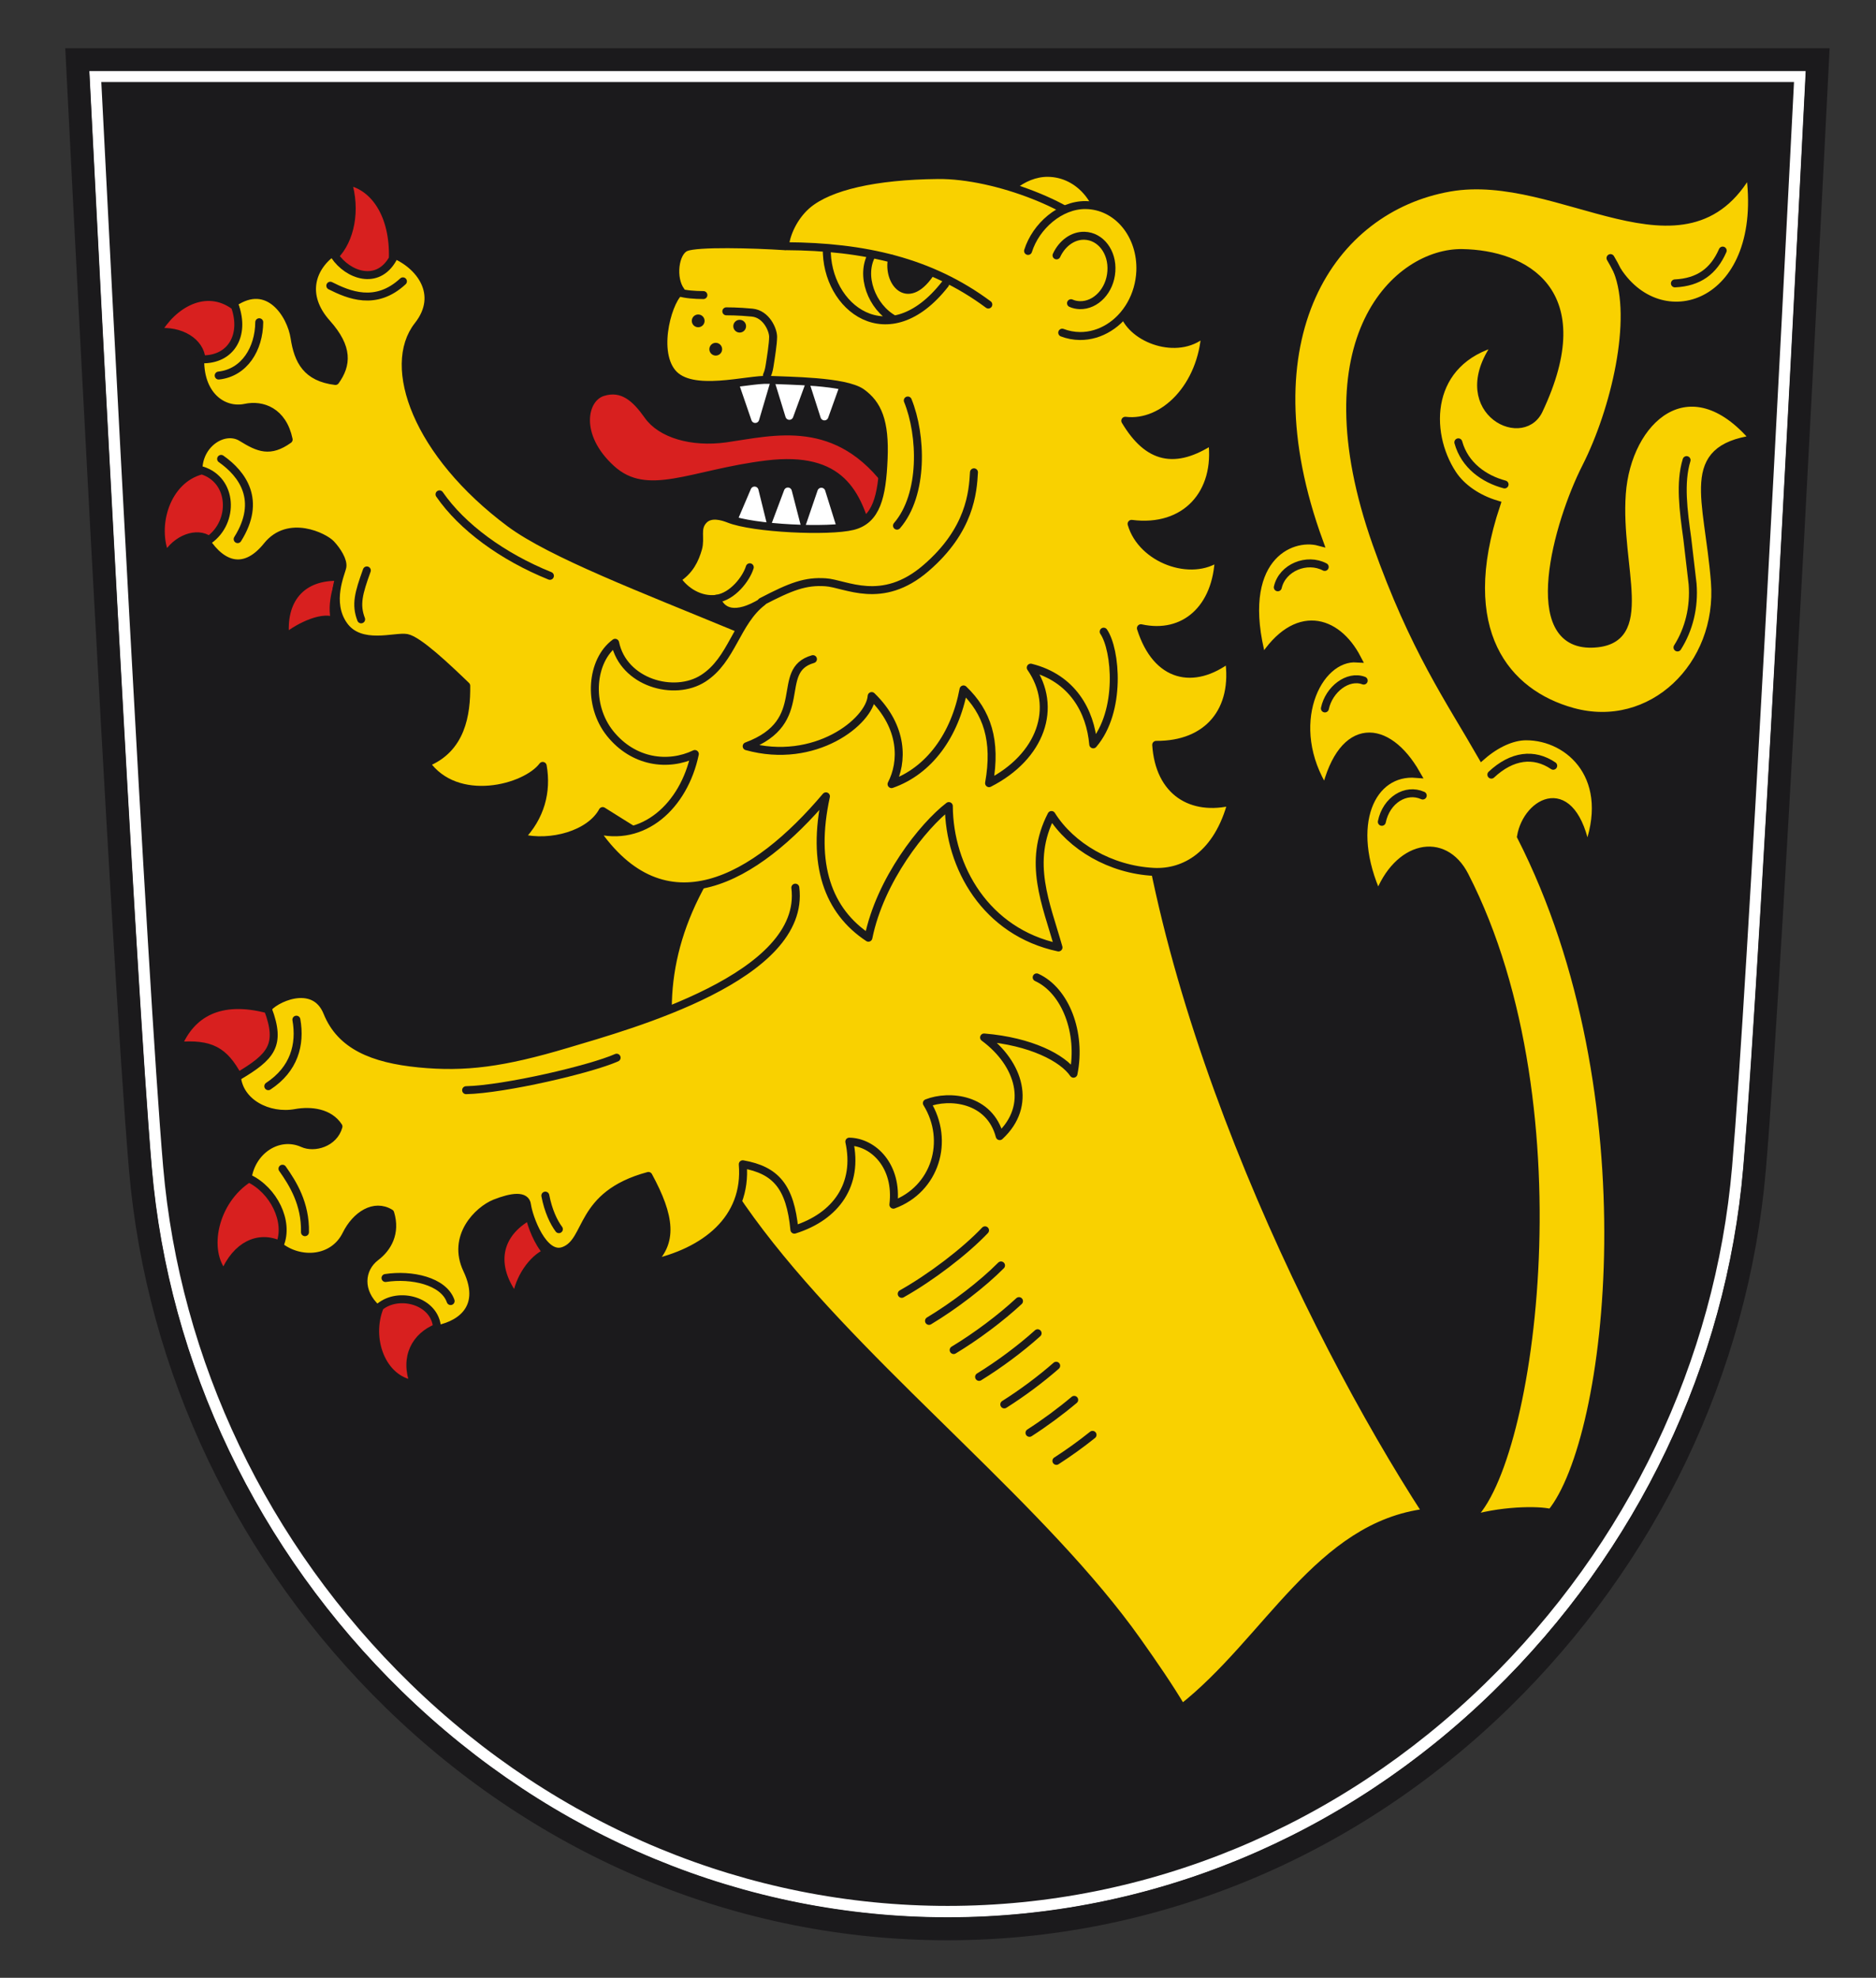 <?xml version="1.0" encoding="UTF-8" standalone="no"?>
<!-- Created with Inkscape (http://www.inkscape.org/) -->
<svg xmlns:svg="http://www.w3.org/2000/svg" xmlns="http://www.w3.org/2000/svg" version="1.0" width="526.35" height="554.922" id="svg3138">
  <rect width="100%" height="100%" fill="#333333" stroke="none"/>
  <defs id="defs3140">
    <clipPath id="clipPath371">
      <path d="M 404.161,757.406 L 404.161,590.996 L 559.342,590.996 L 559.342,757.406" id="path373"/>
    </clipPath>
  </defs>
  <g transform="translate(60.318, -92.044)" id="layer1">
    <path d="M -38.605,108.689 C -38.605,108.689 -25.969,360.961 -20.9,419.937 C -16.086,475.966 9.189,528.877 50.269,568.923 C 92.774,610.363 147.922,633.178 205.561,633.178 C 263.197,633.178 318.354,610.363 360.853,568.923 C 401.933,528.877 427.205,475.966 432.016,419.937 C 437.088,360.961 449.734,108.689 449.734,108.689 L -38.605,108.689" id="path251" style="fill: rgb(27, 26, 28); fill-opacity: 1; fill-rule: nonzero; stroke: none;"/>
    <path d="M 439.669,113.474 L -33.574,113.474 L -33.316,118.502 C -31.233,159.635 -20.61,367.46 -16.134,419.529 C -11.416,474.415 13.352,526.255 53.609,565.493 C 95.211,606.056 149.175,628.393 205.561,628.393 C 261.953,628.393 315.917,606.056 357.513,565.493 C 397.77,526.255 422.535,474.418 427.246,419.526 C 431.585,369.087 441.509,176.368 444.448,118.502 L 444.703,113.474 L 439.669,113.474 z" id="path253" style="fill: none; stroke: rgb(255, 255, 255); stroke-width: 3.19; stroke-linecap: butt; stroke-linejoin: miter; stroke-miterlimit: 4; stroke-dasharray: none; stroke-opacity: 1;"/>
    <path d="M 33.763,266.575 C 30.911,264.46 23.784,267.624 19.736,271.003 C 18.597,260.504 24.106,253.422 35.125,253.913 C 34.895,255.298 32.241,260.999 33.763,266.575" id="path255" style="fill: rgb(216, 32, 31); fill-opacity: 1; fill-rule: nonzero; stroke: none;"/>
    <path d="M 33.763,266.575 C 30.911,264.46 23.784,267.624 19.736,271.003 C 18.597,260.504 24.106,253.422 35.125,253.913 C 34.895,255.298 32.241,260.999 33.763,266.575 z" id="path257" style="fill: none; stroke: rgb(27, 26, 28); stroke-width: 2.233; stroke-linecap: round; stroke-linejoin: round; stroke-miterlimit: 4; stroke-dasharray: none; stroke-opacity: 1;"/>
    <path d="M 129.027,332.19 C 129.027,332.19 115.299,323.739 108.776,319.614 C 105.251,326.151 94.254,329.28 85.666,327.14 C 91.409,321.26 93.208,314.073 91.951,306.943 C 87.21,313.298 67.795,318.517 59.131,306.148 C 69.17,302.241 70.587,292.44 70.497,284.462 C 64.962,279.128 57.07,271.67 53.803,271.047 C 50.533,270.448 40.807,274.014 36.143,267.519 C 31.511,260.999 35.447,252.784 35.738,251.093 C 36.041,249.377 34.312,246.563 32.547,244.691 C 30.771,242.777 20.703,237.624 14.622,245.201 C 8.551,252.771 2.174,251.1 -2.636,243.695 C 4.525,238.645 4.174,226.861 -4.637,224.153 C -4.822,216.528 2.646,211.778 7.495,214.812 C 12.297,217.785 15.455,219.09 20.671,215.37 C 18.996,207.392 13.203,205.449 8.523,206.454 C 2.311,207.771 -4.688,202.97 -4.117,191.923 C 4.213,192.156 8.172,185.124 5.262,177.002 C 14.973,170.341 21.318,180.272 22.32,186.774 C 23.318,193.301 25.714,197.946 33.788,198.941 C 37.007,194.414 37.534,189.639 31.409,182.77 C 24.323,174.862 27.038,166.864 33.517,162.455 C 37.125,167.831 45.49,170.957 49.825,163.256 C 57.446,166.239 63.862,174.613 56.971,183.37 C 47.969,194.768 56.518,219.265 82.798,238.853 C 105.92,256.003 186.344,278.308 208.892,302.075 C 214.394,307.922 211.243,333.351 207.689,342.608 C 204.161,351.889 193.971,352.265 170.926,351.455 C 162.348,351.142 129.027,332.19 129.027,332.19" id="path259" style="fill: rgb(249, 209, 0); fill-opacity: 1; fill-rule: nonzero; stroke: none;"/>
    <path d="M 129.027,332.19 C 129.027,332.19 115.299,323.739 108.776,319.614 C 105.251,326.151 94.254,329.28 85.666,327.14 C 91.409,321.26 93.208,314.073 91.951,306.943 C 87.21,313.298 67.795,318.517 59.131,306.148 C 69.17,302.241 70.587,292.44 70.497,284.462 C 64.962,279.128 57.07,271.67 53.803,271.047 C 50.533,270.448 40.807,274.014 36.143,267.519 C 31.511,260.999 35.447,252.784 35.738,251.093 C 36.041,249.377 34.312,246.563 32.547,244.691 C 30.771,242.777 20.703,237.624 14.622,245.201 C 8.551,252.771 2.174,251.1 -2.636,243.695 C 4.525,238.645 4.174,226.861 -4.637,224.153 C -4.822,216.528 2.646,211.778 7.495,214.812 C 12.297,217.785 15.455,219.09 20.671,215.37 C 18.996,207.392 13.203,205.449 8.523,206.454 C 2.311,207.771 -4.688,202.97 -4.117,191.923 C 4.213,192.156 8.172,185.124 5.262,177.002 C 14.973,170.341 21.318,180.272 22.32,186.774 C 23.318,193.301 25.714,197.946 33.788,198.941 C 37.007,194.414 37.534,189.639 31.409,182.77 C 24.323,174.862 27.038,166.864 33.517,162.455 C 37.125,167.831 45.49,170.957 49.825,163.256 C 57.446,166.239 63.862,174.613 56.971,183.37 C 47.969,194.768 56.518,219.265 82.798,238.853 C 105.92,256.003 186.344,278.308 208.892,302.075 C 214.394,307.922 211.243,333.351 207.689,342.608 C 204.161,351.889 193.971,352.265 170.926,351.455 C 162.348,351.142 129.027,332.19 129.027,332.19 z" id="path261" style="fill: none; stroke: rgb(27, 26, 28); stroke-width: 2.233; stroke-linecap: round; stroke-linejoin: round; stroke-miterlimit: 4; stroke-dasharray: none; stroke-opacity: 1;"/>
    <path d="M 49.905,164.625 C 50.291,152.419 44.737,144.246 37.192,142.887 C 39.738,151.102 37.955,159.396 33.6,163.824 C 37.208,169.199 45.57,172.326 49.905,164.625" id="path263" style="fill: rgb(216, 32, 31); fill-opacity: 1; fill-rule: nonzero; stroke: none;"/>
    <path d="M 49.905,164.625 C 50.291,152.419 44.737,144.246 37.192,142.887 C 39.738,151.102 37.955,159.396 33.6,163.824 C 37.208,169.199 45.57,172.326 49.905,164.625 z" id="path265" style="fill: none; stroke: rgb(27, 26, 28); stroke-width: 2.233; stroke-linecap: round; stroke-linejoin: round; stroke-miterlimit: 4; stroke-dasharray: none; stroke-opacity: 1;"/>
    <path d="M -3.785,192.861 C 4.548,193.097 8.503,186.062 5.594,177.944 C -2.621,171.828 -11.977,177.526 -16.284,185.278 C -9.559,184.522 -4.098,188.043 -3.785,192.861" id="path267" style="fill: rgb(216, 32, 31); fill-opacity: 1; fill-rule: nonzero; stroke: none;"/>
    <path d="M -3.785,192.861 C 4.548,193.097 8.503,186.062 5.594,177.944 C -2.621,171.828 -11.977,177.526 -16.284,185.278 C -9.559,184.522 -4.098,188.043 -3.785,192.861 z" id="path269" style="fill: none; stroke: rgb(27, 26, 28); stroke-width: 2.233; stroke-linecap: round; stroke-linejoin: round; stroke-miterlimit: 4; stroke-dasharray: none; stroke-opacity: 1;"/>
    <path d="M -1.676,243.558 C 5.473,238.511 5.125,226.727 -3.68,224.015 C -13.722,226.564 -17.569,239.618 -13.764,248.232 C -10.838,243.076 -4.94,241.121 -1.676,243.558" id="path271" style="fill: rgb(216, 32, 31); fill-opacity: 1; fill-rule: nonzero; stroke: none;"/>
    <path d="M -1.676,243.558 C 5.473,238.511 5.125,226.727 -3.68,224.015 C -13.722,226.564 -17.569,239.618 -13.764,248.232 C -10.838,243.076 -4.94,241.121 -1.676,243.558 z" id="path273" style="fill: none; stroke: rgb(27, 26, 28); stroke-width: 2.233; stroke-linecap: round; stroke-linejoin: round; stroke-miterlimit: 4; stroke-dasharray: none; stroke-opacity: 1;"/>
    <path d="M 366.427,326.741 C 368.13,316.797 380.983,309.6 384.856,331.054 C 393.029,310.449 380.15,298.617 367.868,298.636 C 363.938,298.636 359.421,300.722 355.459,304.18 C 346.469,288.466 336.385,274.254 325.906,244.64 C 305.438,186.751 332.018,162.739 349.969,163.049 C 367.215,163.342 387.344,173.554 371.371,207.254 C 366.395,217.262 346.102,206.508 360.056,188.005 C 339.942,193.304 339.473,213.249 347.219,225.046 C 349.771,228.947 354.323,232.023 359.526,233.576 C 347.589,269.194 362.283,286.625 380.875,291.761 C 402.969,297.864 422.713,278.866 420.828,255.215 C 418.933,231.576 411.797,218.13 431.866,215.258 C 413.682,193.725 396.216,209.759 394.717,230.584 C 393.227,251.415 403.435,272.11 386.419,272.649 C 367.154,273.261 376.568,239.054 384.668,223.106 C 392.767,207.152 398.864,181.449 393.46,168.003 C 406.22,187.693 436.077,177.417 430.583,139.837 C 412.604,172.157 377.509,139.209 346.408,144.68 C 313.056,150.55 288.91,186.831 309.786,244.065 C 301.584,241.88 286.29,248.806 293.889,277.141 C 303.192,262.466 314.657,265.678 320.444,276.783 C 309.125,276.037 299.925,295.733 311.582,313.907 C 316.313,294.071 328.895,294.878 337.052,309.17 C 324.476,308.139 317.101,323.321 326.384,343.629 C 331.676,329.204 344.75,326.275 350.632,337.734 C 384.435,403.613 368.634,506.693 351.353,518.675 C 360.247,515.75 371.346,515.603 374.858,516.56 C 391.986,495.802 403.308,399.16 366.427,326.741" id="path275" style="fill: rgb(249, 209, 0); fill-opacity: 1; fill-rule: nonzero; stroke: none;"/>
    <path d="M 366.427,326.741 C 368.13,316.797 380.983,309.6 384.856,331.054 C 393.029,310.449 380.15,298.617 367.868,298.636 C 363.938,298.636 359.421,300.722 355.459,304.18 C 346.469,288.466 336.385,274.254 325.906,244.64 C 305.438,186.751 332.018,162.739 349.969,163.049 C 367.215,163.342 387.344,173.554 371.371,207.254 C 366.395,217.262 346.102,206.508 360.056,188.005 C 339.942,193.304 339.473,213.249 347.219,225.046 C 349.771,228.947 354.323,232.023 359.526,233.576 C 347.589,269.194 362.283,286.625 380.875,291.761 C 402.969,297.864 422.713,278.866 420.828,255.215 C 418.933,231.576 411.797,218.13 431.866,215.258 C 413.682,193.725 396.216,209.759 394.717,230.584 C 393.227,251.415 403.435,272.11 386.419,272.649 C 367.154,273.261 376.568,239.054 384.668,223.106 C 392.767,207.152 398.864,181.449 393.46,168.003 C 406.22,187.693 436.077,177.417 430.583,139.837 C 412.604,172.157 377.509,139.209 346.408,144.68 C 313.056,150.55 288.91,186.831 309.786,244.065 C 301.584,241.88 286.29,248.806 293.889,277.141 C 303.192,262.466 314.657,265.678 320.444,276.783 C 309.125,276.037 299.925,295.733 311.582,313.907 C 316.313,294.071 328.895,294.878 337.052,309.17 C 324.476,308.139 317.101,323.321 326.384,343.629 C 331.676,329.204 344.75,326.275 350.632,337.734 C 384.435,403.613 368.634,506.693 351.353,518.675 C 360.247,515.75 371.346,515.603 374.858,516.56 C 391.986,495.802 403.308,399.16 366.427,326.741 z" id="path277" style="fill: none; stroke: rgb(27, 26, 28); stroke-width: 2.233; stroke-linecap: round; stroke-linejoin: miter; stroke-miterlimit: 4; stroke-dasharray: none; stroke-opacity: 1;"/>
    <path d="M 393.46,168.003 C 392.838,166.749 392.203,165.572 391.542,164.465" id="path279" style="fill: none; stroke: rgb(27, 26, 28); stroke-width: 2.233; stroke-linecap: round; stroke-linejoin: round; stroke-miterlimit: 4; stroke-dasharray: none; stroke-opacity: 1;"/>
    <path d="M 358.113,309.39 C 363.89,303.982 370.063,303.239 375.467,306.898 M 361.82,227.968 C 356.081,226.44 350.623,222.593 348.849,216.152 M 322.297,283.004 C 317.857,281.332 312.536,285.467 311.413,290.817 M 338.861,315.25 C 334.12,313.122 328.627,316.539 327.383,322.629 M 311.359,251.116 C 306.411,248.496 299.482,251.218 298.193,256.829 M 412.888,221.141 C 410.932,227.537 412.014,235.391 413.079,243.096 L 414.578,255.913 C 415.089,262.412 413.561,268.61 410.336,273.708 M 409.615,171.557 C 416.288,171.235 420.474,168.185 423.019,162.353" id="path281" style="fill: none; stroke: rgb(27, 26, 28); stroke-width: 2.233; stroke-linecap: round; stroke-linejoin: miter; stroke-miterlimit: 4; stroke-dasharray: none; stroke-opacity: 1;"/>
    <path d="M 339.948,516.445 C 306.605,465.052 260.182,368.193 257.716,288.233 L 151.897,318.906 C 71.662,407.738 206.926,479.216 258.862,552.628 C 263.347,558.973 267.673,565.229 271.284,571.325 C 272.806,570.668 269.772,571.854 271.284,571.325 C 295.267,552.494 309.719,520.066 339.948,516.445" id="path283" style="fill: rgb(249, 209, 0); fill-opacity: 1; fill-rule: nonzero; stroke: none;"/>
    <path d="M 339.948,516.445 C 306.605,465.052 260.182,368.193 257.716,288.233 L 151.897,318.906 C 71.662,407.738 206.926,479.216 258.862,552.628 C 263.347,558.973 267.673,565.229 271.284,571.325 C 272.806,570.668 269.772,571.854 271.284,571.325 C 295.267,552.494 309.719,520.066 339.948,516.445 z" id="path285" style="fill: none; stroke: rgb(27, 26, 28); stroke-width: 2.233; stroke-linecap: butt; stroke-linejoin: miter; stroke-miterlimit: 4; stroke-dasharray: none; stroke-opacity: 1;"/>
    <path d="M 192.676,455.07 C 200.849,450.476 210.369,443.232 216.053,437.244 M 200.332,462.659 C 207.497,458.35 215.32,452.352 220.539,447.101 M 207.249,470.839 C 213.597,467.014 220.465,461.868 225.582,457.109 M 214.385,478.368 C 220.054,474.887 226.058,470.405 230.808,466.127 M 221.454,486.091 C 226.491,482.91 231.691,479.038 236.017,475.241 M 228.527,494.07 C 232.821,491.307 237.226,488.056 241.07,484.818 M 236.078,501.933 C 239.514,499.719 243.007,497.209 246.216,494.637 M 32.356,172.208 C 37.457,174.763 45.088,178.074 52.731,170.983 M 12.418,182.458 C 12.354,189.871 8.299,196.622 1.039,197.416 M 1.721,220.803 C 7.668,224.992 13.225,232.377 6.36,243.312 M 42.606,252.092 C 40.287,258.507 39.425,261.678 41.005,265.816" id="path287" style="fill: none; stroke: rgb(27, 26, 28); stroke-width: 2.233; stroke-linecap: round; stroke-linejoin: miter; stroke-miterlimit: 4; stroke-dasharray: none; stroke-opacity: 1;"/>
    <path d="M 93.154,443.468 C 89.201,445.06 85.127,450.767 84.527,456.503 C 77.289,447.175 79.21,438.233 88.241,433.234 C 88.802,435.92 90.57,440.673 93.154,443.468" id="path289" style="fill: rgb(216, 32, 31); fill-opacity: 1; fill-rule: nonzero; stroke: none;"/>
    <path d="M 93.154,443.468 C 89.201,445.06 85.127,450.767 84.527,456.503 C 77.289,447.175 79.21,438.233 88.241,433.234 C 88.802,435.92 90.57,440.673 93.154,443.468 z" id="path291" style="fill: none; stroke: rgb(27, 26, 28); stroke-width: 2.233; stroke-linecap: butt; stroke-linejoin: miter; stroke-miterlimit: 4; stroke-dasharray: none; stroke-opacity: 1;"/>
    <path d="M 162.829,341.1 C 165.956,366.091 116.751,379.592 98.781,384.957 C 80.805,390.326 70.162,391.695 57.159,390.422 C 44.175,389.137 35.237,385.353 31.511,376.092 C 27.772,366.799 16.278,372.379 14.552,375.279 C 18.329,385.385 15.42,388.575 6.14,394.084 C 6.771,401.431 14.97,405.706 22.61,404.331 C 26.99,403.543 32.104,404.21 34.647,408.121 C 33.371,412.753 27.852,414.297 24.642,412.836 C 17.793,409.764 10.127,414.855 9.122,422.856 C 16.042,426.123 20.505,434.969 17.819,441.512 C 23.861,446.463 33.224,445.717 36.819,438.453 C 39.524,432.953 44.705,429.677 49.171,432.43 C 50.872,437.981 48.422,442.22 45.12,444.709 C 40.743,448.039 40.127,454.486 45.503,459.272 C 50.792,454.901 61.013,457.52 61.571,465.122 C 67.562,464.28 76.23,459.868 70.721,448.259 C 66.321,438.986 73.812,431.581 78.556,429.667 C 83.312,427.795 87.198,427.306 87.542,430.088 C 87.986,433.508 92.091,445.111 97.837,442.992 C 105.158,440.284 101.77,427.342 121.61,421.989 C 127.773,433.361 128.81,440.839 121.976,446.702 C 137.544,443.366 149.354,434.073 148.081,418.712 C 157.333,420.352 161.394,424.971 162.564,437.065 C 174.387,433.345 180.592,424.298 177.973,412.361 C 184.704,412.488 191.646,419.168 190.341,430.053 C 202.087,425.753 206.279,412.153 199.733,401.559 C 205.992,399.096 217.361,400.178 220.172,410.817 C 229.404,402.293 225.739,390.492 215.789,383.136 C 228.916,384.23 237.864,388.897 240.873,393.303 C 243.195,381.799 238.592,369.945 230.54,366.276" id="path293" style="fill: rgb(249, 209, 0); fill-opacity: 1; fill-rule: nonzero; stroke: none;"/>
    <path d="M 162.829,341.1 C 165.956,366.091 116.751,379.592 98.781,384.957 C 80.805,390.326 70.162,391.695 57.159,390.422 C 44.175,389.137 35.237,385.353 31.511,376.092 C 27.772,366.799 16.278,372.379 14.552,375.279 C 18.329,385.385 15.42,388.575 6.14,394.084 C 6.771,401.431 14.97,405.706 22.61,404.331 C 26.99,403.543 32.104,404.21 34.647,408.121 C 33.371,412.753 27.852,414.297 24.642,412.836 C 17.793,409.764 10.127,414.855 9.122,422.856 C 16.042,426.123 20.505,434.969 17.819,441.512 C 23.861,446.463 33.224,445.717 36.819,438.453 C 39.524,432.953 44.705,429.677 49.171,432.43 C 50.872,437.981 48.422,442.22 45.12,444.709 C 40.743,448.039 40.127,454.486 45.503,459.272 C 50.792,454.901 61.013,457.52 61.571,465.122 C 67.562,464.28 76.23,459.868 70.721,448.259 C 66.321,438.986 73.812,431.581 78.556,429.667 C 83.312,427.795 87.198,427.306 87.542,430.088 C 87.986,433.508 92.091,445.111 97.837,442.992 C 105.158,440.284 101.77,427.342 121.61,421.989 C 127.773,433.361 128.81,440.839 121.976,446.702 C 137.544,443.366 149.354,434.073 148.081,418.712 C 157.333,420.352 161.394,424.971 162.564,437.065 C 174.387,433.345 180.592,424.298 177.973,412.361 C 184.704,412.488 191.646,419.168 190.341,430.053 C 202.087,425.753 206.279,412.153 199.733,401.559 C 205.992,399.096 217.361,400.178 220.172,410.817 C 229.404,402.293 225.739,390.492 215.789,383.136 C 228.916,384.23 237.864,388.897 240.873,393.303 C 243.195,381.799 238.592,369.945 230.54,366.276" id="path295" style="fill: none; stroke: rgb(27, 26, 28); stroke-width: 2.233; stroke-linecap: round; stroke-linejoin: round; stroke-miterlimit: 4; stroke-dasharray: none; stroke-opacity: 1;"/>
    <path d="M 62.305,464.554 C 56.371,466.937 52.961,472.721 55.874,480.432 C 46.82,479.235 42.58,467.614 46.259,458.691 C 51.51,454.34 61.75,456.949 62.305,464.554" id="path297" style="fill: rgb(216, 32, 31); fill-opacity: 1; fill-rule: nonzero; stroke: none;"/>
    <path d="M 62.305,464.554 C 56.371,466.937 52.961,472.721 55.874,480.432 C 46.82,479.235 42.58,467.614 46.259,458.691 C 51.51,454.34 61.75,456.949 62.305,464.554 z" id="path299" style="fill: none; stroke: rgb(27, 26, 28); stroke-width: 2.233; stroke-linecap: butt; stroke-linejoin: miter; stroke-miterlimit: 4; stroke-dasharray: none; stroke-opacity: 1;"/>
    <path d="M 18.195,441.298 C 12.284,438.517 5.942,441.359 2.56,449.558 C -3.195,442.992 -0.349,428.949 9.502,422.658 C 16.415,425.919 20.881,434.765 18.195,441.298" id="path301" style="fill: rgb(216, 32, 31); fill-opacity: 1; fill-rule: nonzero; stroke: none;"/>
    <path d="M 18.195,441.298 C 12.284,438.517 5.942,441.359 2.56,449.558 C -3.195,442.992 -0.349,428.949 9.502,422.658 C 16.415,425.919 20.881,434.765 18.195,441.298 z" id="path303" style="fill: none; stroke: rgb(27, 26, 28); stroke-width: 2.233; stroke-linecap: butt; stroke-linejoin: miter; stroke-miterlimit: 4; stroke-dasharray: none; stroke-opacity: 1;"/>
    <path d="M 6.462,394.053 C 15.745,388.54 18.645,385.347 14.868,375.237 C 1.31,371.639 -6.739,376.478 -10.452,385.509 C -1.118,384.728 2.56,386.894 6.462,394.053" id="path305" style="fill: rgb(216, 32, 31); fill-opacity: 1; fill-rule: nonzero; stroke: none;"/>
    <path d="M 6.462,394.053 C 15.745,388.54 18.645,385.347 14.868,375.237 C 1.31,371.639 -6.739,376.478 -10.452,385.509 C -1.118,384.728 2.56,386.894 6.462,394.053 z" id="path307" style="fill: none; stroke: rgb(27, 26, 28); stroke-width: 2.233; stroke-linecap: butt; stroke-linejoin: miter; stroke-miterlimit: 4; stroke-dasharray: none; stroke-opacity: 1;"/>
    <path d="M 18.938,419.963 C 21.822,424.053 25.424,429.763 25.248,437.773 M 22.837,378.14 C 24.084,385.165 22.186,392.052 14.957,396.809 M 47.841,450.623 C 55.13,449.503 64.152,451.449 66.117,457.096 M 92.688,427.511 C 93.498,431.753 95.017,434.953 96.487,436.922" id="path309" style="fill: none; stroke: rgb(27, 26, 28); stroke-width: 2.233; stroke-linecap: round; stroke-linejoin: miter; stroke-miterlimit: 4; stroke-dasharray: none; stroke-opacity: 1;"/>
    <path d="M 189.668,228.973 C 174.802,208.014 156.672,213.159 143.309,215.057 C 133.71,216.381 125.09,213.785 121.469,208.604 C 118.027,203.729 114.314,200.338 108.776,202.077 C 103.183,203.854 101.068,214.375 111.184,223.597 C 121.294,232.814 133.738,224.905 154.812,222.347 C 175.867,219.804 180.168,230.657 183.504,242.681 C 186.65,240.055 188.357,235.372 189.668,228.973" id="path311" style="fill: rgb(216, 32, 31); fill-opacity: 1; fill-rule: nonzero; stroke: none;"/>
    <path d="M 189.668,228.973 C 174.802,208.014 156.672,213.159 143.309,215.057 C 133.71,216.381 125.09,213.785 121.469,208.604 C 118.027,203.729 114.314,200.338 108.776,202.077 C 103.183,203.854 101.068,214.375 111.184,223.597 C 121.294,232.814 133.738,224.905 154.812,222.347 C 175.867,219.804 180.168,230.657 183.504,242.681 C 186.65,240.055 188.357,235.372 189.668,228.973 z" id="path313" style="fill: none; stroke: rgb(27, 26, 28); stroke-width: 2.233; stroke-linecap: butt; stroke-linejoin: miter; stroke-miterlimit: 4; stroke-dasharray: none; stroke-opacity: 1;"/>
    <path d="M 155.211,245.166 L 151.386,229.684 L 144.862,244.965" id="path315" style="fill: rgb(255, 255, 255); fill-opacity: 1; fill-rule: nonzero; stroke: none;"/>
    <path d="M 155.211,245.166 L 151.386,229.684 L 144.862,244.965" id="path317" style="fill: none; stroke: rgb(255, 255, 255); stroke-width: 2.233; stroke-linecap: butt; stroke-linejoin: round; stroke-miterlimit: 4; stroke-dasharray: none; stroke-opacity: 1;"/>
    <path d="M 164.603,244.895 L 160.74,229.949 L 154.905,245.491" id="path319" style="fill: rgb(255, 255, 255); fill-opacity: 1; fill-rule: nonzero; stroke: none;"/>
    <path d="M 164.603,244.895 L 160.74,229.949 L 154.905,245.491" id="path321" style="fill: none; stroke: rgb(255, 255, 255); stroke-width: 2.233; stroke-linecap: butt; stroke-linejoin: round; stroke-miterlimit: 4; stroke-dasharray: none; stroke-opacity: 1;"/>
    <path d="M 174.665,244.534 L 170.131,230.013 L 164.967,245.128" id="path323" style="fill: rgb(255, 255, 255); fill-opacity: 1; fill-rule: nonzero; stroke: none;"/>
    <path d="M 174.665,244.534 L 170.131,230.013 L 164.967,245.128" id="path325" style="fill: none; stroke: rgb(255, 255, 255); stroke-width: 2.233; stroke-linecap: butt; stroke-linejoin: round; stroke-miterlimit: 4; stroke-dasharray: none; stroke-opacity: 1;"/>
    <path d="M 155.505,196.309 L 151.578,209.599 L 146.017,193.397" id="path327" style="fill: rgb(255, 255, 255); fill-opacity: 1; fill-rule: nonzero; stroke: none;"/>
    <path d="M 155.505,196.309 L 151.578,209.599 L 146.017,193.397" id="path329" style="fill: none; stroke: rgb(255, 255, 255); stroke-width: 2.233; stroke-linecap: butt; stroke-linejoin: round; stroke-miterlimit: 4; stroke-dasharray: none; stroke-opacity: 1;"/>
    <path d="M 165.822,195.977 L 161.151,208.719 L 156.34,193.065" id="path331" style="fill: rgb(255, 255, 255); fill-opacity: 1; fill-rule: nonzero; stroke: none;"/>
    <path d="M 165.822,195.977 L 161.151,208.719 L 156.34,193.065" id="path333" style="fill: none; stroke: rgb(255, 255, 255); stroke-width: 2.233; stroke-linecap: butt; stroke-linejoin: round; stroke-miterlimit: 4; stroke-dasharray: none; stroke-opacity: 1;"/>
    <path d="M 175.494,196.3 L 170.99,208.878 L 166.013,193.39" id="path335" style="fill: rgb(255, 255, 255); fill-opacity: 1; fill-rule: nonzero; stroke: none;"/>
    <path d="M 175.494,196.3 L 170.99,208.878 L 166.013,193.39" id="path337" style="fill: none; stroke: rgb(255, 255, 255); stroke-width: 2.233; stroke-linecap: butt; stroke-linejoin: round; stroke-miterlimit: 4; stroke-dasharray: none; stroke-opacity: 1;"/>
    <path d="M 217.575,153.408 C 219.76,146.409 226.625,140.475 233.692,140.542 C 242.63,140.632 249.457,148.926 249.062,159.064 C 248.784,165.904 245.249,171.828 240.225,174.954 C 237.797,176.438 235.025,177.309 232.1,177.277 C 230.364,177.258 228.696,176.932 227.152,176.336" id="path339" style="fill: rgb(249, 209, 0); fill-opacity: 1; fill-rule: nonzero; stroke: none;"/>
    <path d="M 217.575,153.408 C 219.76,146.409 226.625,140.475 233.692,140.542 C 242.63,140.632 249.457,148.926 249.062,159.064 C 248.784,165.904 245.249,171.828 240.225,174.954 C 237.797,176.438 235.025,177.309 232.1,177.277 C 230.364,177.258 228.696,176.932 227.152,176.336" id="path341" style="fill: none; stroke: rgb(27, 26, 28); stroke-width: 2.233; stroke-linecap: round; stroke-linejoin: round; stroke-miterlimit: 4; stroke-dasharray: none; stroke-opacity: 1;"/>
    <path d="M 264.078,301.032 C 278.548,301.146 286.747,291.407 284.482,276.812 C 274.621,284.306 264.212,282.258 259.787,268.31 C 271.906,270.98 281.205,262.814 281.646,248.359 C 274.008,254.019 260.042,248.978 257.171,239.028 C 272.251,240.961 281.76,230.488 279.779,215.632 C 269.373,222.446 261.829,220.86 255.404,210.103 C 266.177,211.395 277.036,200.482 277.872,185.089 C 271.051,191.919 258.31,187.68 255.266,180.665 C 254.612,171.873 251.85,164.14 248.111,158.579 C 242.701,150.55 219.349,140.976 202.773,141.155 C 185.202,141.34 172.454,144.291 166.303,149.414 C 163.107,152.088 160.437,156.582 159.872,161.122 C 151.061,160.541 135.353,160.104 132.131,161.425 C 128.905,162.771 128.076,170.211 130.717,173.694 C 127.546,175.254 122.895,190.028 128.267,196.593 C 133.636,203.155 149.345,198.316 155.39,198.625 C 160.705,198.896 176.783,198.896 181.431,202.195 C 185.923,205.42 188.057,210.266 187.601,220.806 C 187.16,231.365 185.607,237.979 178.933,239.637 C 172.272,241.3 151,240.362 144.141,237.602 C 142.518,236.97 138.967,235.781 136.957,238.106 C 134.932,240.422 136.389,242.997 135.534,245.979 C 134.667,248.978 133.247,252.152 129.578,254.481 C 131.818,257.933 136.176,260.692 140.801,260.054 C 142.036,263.653 145.826,265.704 153.629,260.9 C 146.202,266.581 145.121,277.163 136.983,282.379 C 128.854,287.611 114.601,283.594 112.269,272.4 C 105.557,277.31 104.389,289.821 110.884,297.88 C 117.392,305.944 127.065,307.211 134.632,303.603 C 131.572,318.201 120.164,328.594 106.495,324.776 C 126.098,353.758 151.737,338.799 171.42,315.476 C 167.26,334.563 171.982,347.662 183.332,355.146 C 186.615,338.905 198.674,323.755 205.896,318.214 C 205.985,335.338 216.289,353.541 236.665,357.88 C 233.229,345.63 227.835,334.017 234.696,320.718 C 240.18,329.494 251.231,336.053 263.379,336.672 C 271.98,337.115 281.394,331.976 285.314,316.906 C 274.034,319.71 264.961,314.274 264.078,301.032" id="path343" style="fill: rgb(249, 209, 0); fill-opacity: 1; fill-rule: nonzero; stroke: none;"/>
    <path d="M 264.078,301.032 C 278.548,301.146 286.747,291.407 284.482,276.812 C 274.621,284.306 264.212,282.258 259.787,268.31 C 271.906,270.98 281.205,262.814 281.646,248.359 C 274.008,254.019 260.042,248.978 257.171,239.028 C 272.251,240.961 281.76,230.488 279.779,215.632 C 269.373,222.446 261.829,220.86 255.404,210.103 C 266.177,211.395 277.036,200.482 277.872,185.089 C 271.051,191.919 258.31,187.68 255.266,180.665 C 254.612,171.873 251.85,164.14 248.111,158.579 C 242.701,150.55 219.349,140.976 202.773,141.155 C 185.202,141.34 172.454,144.291 166.303,149.414 C 163.107,152.088 160.437,156.582 159.872,161.122 C 151.061,160.541 135.353,160.104 132.131,161.425 C 128.905,162.771 128.076,170.211 130.717,173.694 C 127.546,175.254 122.895,190.028 128.267,196.593 C 133.636,203.155 149.345,198.316 155.39,198.625 C 160.705,198.896 176.783,198.896 181.431,202.195 C 185.923,205.42 188.057,210.266 187.601,220.806 C 187.16,231.365 185.607,237.979 178.933,239.637 C 172.272,241.3 151,240.362 144.141,237.602 C 142.518,236.97 138.967,235.781 136.957,238.106 C 134.932,240.422 136.389,242.997 135.534,245.979 C 134.667,248.978 133.247,252.152 129.578,254.481 C 131.818,257.933 136.176,260.692 140.801,260.054 C 142.036,263.653 145.826,265.704 153.629,260.9 C 146.202,266.581 145.121,277.163 136.983,282.379 C 128.854,287.611 114.601,283.594 112.269,272.4 C 105.557,277.31 104.389,289.821 110.884,297.88 C 117.392,305.944 127.065,307.211 134.632,303.603 C 131.572,318.201 120.164,328.594 106.495,324.776 C 126.098,353.758 151.737,338.799 171.42,315.476 C 167.26,334.563 171.982,347.662 183.332,355.146 C 186.615,338.905 198.674,323.755 205.896,318.214 C 205.985,335.338 216.289,353.541 236.665,357.88 C 233.229,345.63 227.835,334.017 234.696,320.718 C 240.18,329.494 251.231,336.053 263.379,336.672 C 271.98,337.115 281.394,331.976 285.314,316.906 C 274.034,319.71 264.961,314.274 264.078,301.032 z" id="path345" style="fill: none; stroke: rgb(27, 26, 28); stroke-width: 2.233; stroke-linecap: round; stroke-linejoin: round; stroke-miterlimit: 4; stroke-dasharray: none; stroke-opacity: 1;"/>
    <path d="M 130.335,174.103 C 131.987,174.632 134.558,174.82 137.034,174.836 M 140.683,260.045 C 145.242,259.445 149.08,254.395 150.046,251.208 M 153.348,260.884 C 161.694,256.526 165.684,255.043 171.321,255.419 C 176.933,255.77 187.068,262.137 199.471,251.451 C 211.909,240.748 212.634,230.099 212.949,224.567 M 194.38,204.412 C 198.329,214.123 198.897,230.791 191.352,239.532" id="path347" style="fill: none; stroke: rgb(27, 26, 28); stroke-width: 2.233; stroke-linecap: round; stroke-linejoin: miter; stroke-miterlimit: 4; stroke-dasharray: none; stroke-opacity: 1;"/>
    <path d="M 228.128,162.452 C 230.326,155.466 237.175,149.516 244.26,149.58 C 253.202,149.673 260.01,157.986 259.624,168.112 C 259.324,174.951 255.802,180.875 250.778,183.982 C 248.35,185.488 245.588,186.346 242.669,186.324 C 240.936,186.305 239.262,185.979 237.711,185.383" id="path349" style="fill: rgb(249, 209, 0); fill-opacity: 1; fill-rule: nonzero; stroke: none;"/>
    <path d="M 228.128,162.452 C 230.326,155.466 237.175,149.516 244.26,149.58 C 253.202,149.673 260.01,157.986 259.624,168.112 C 259.324,174.951 255.802,180.875 250.778,183.982 C 248.35,185.488 245.588,186.346 242.669,186.324 C 240.936,186.305 239.262,185.979 237.711,185.383" id="path351" style="fill: none; stroke: rgb(27, 26, 28); stroke-width: 2.233; stroke-linecap: round; stroke-linejoin: round; stroke-miterlimit: 4; stroke-dasharray: none; stroke-opacity: 1;"/>
    <path d="M 236.116,163.7 C 237.651,160.366 240.662,158.098 243.954,158.193 C 248.513,158.331 251.888,162.784 251.499,168.166 C 251.142,173.548 247.17,177.784 242.63,177.666 C 241.772,177.634 240.927,177.465 240.177,177.12" id="path353" style="fill: none; stroke: rgb(27, 26, 28); stroke-width: 2.233; stroke-linecap: round; stroke-linejoin: miter; stroke-miterlimit: 4; stroke-dasharray: none; stroke-opacity: 1;"/>
    <path d="M 133.78,182.075 C 133.78,181.083 134.584,180.282 135.573,180.282 C 136.562,180.282 137.369,181.083 137.369,182.075 C 137.369,183.06 136.562,183.861 135.573,183.861 C 134.584,183.861 133.78,183.06 133.78,182.075" id="path355" style="fill: rgb(27, 26, 28); fill-opacity: 1; fill-rule: nonzero; stroke: none;"/>
    <path d="M 138.705,190.025 C 138.705,189.032 139.513,188.232 140.495,188.232 C 141.487,188.232 142.291,189.036 142.291,190.025 C 142.291,191.01 141.487,191.814 140.495,191.814 C 139.513,191.814 138.705,191.01 138.705,190.025" id="path357" style="fill: rgb(27, 26, 28); fill-opacity: 1; fill-rule: nonzero; stroke: none;"/>
    <path d="M 145.424,183.565 C 145.424,182.576 146.225,181.778 147.21,181.778 C 148.202,181.778 149.006,182.576 149.006,183.565 C 149.006,184.553 148.202,185.357 147.21,185.357 C 146.225,185.357 145.424,184.553 145.424,183.565" id="path359" style="fill: rgb(27, 26, 28); fill-opacity: 1; fill-rule: nonzero; stroke: none;"/>
    <path d="M 143.465,179.395 C 143.465,179.395 146.716,179.369 150.71,179.756 C 154.704,180.145 156.596,184.601 156.596,186.538 C 156.596,188.474 155.958,192.392 155.667,194.274 C 155.527,195.193 155.355,196.312 154.86,197.368 M 160.242,161.122 C 182.101,161.25 200.757,165.429 216.978,177.491 M 171.656,161.6 C 171.273,178.425 189.023,192.057 204.862,171.758 M 184.388,163.345 C 180.898,169.225 184.229,178.259 190.609,181.692" id="path361" style="fill: none; stroke: rgb(27, 26, 28); stroke-width: 2.233; stroke-linecap: round; stroke-linejoin: miter; stroke-miterlimit: 4; stroke-dasharray: none; stroke-opacity: 1;"/>
    <path d="M 189.952,164.663 C 188.634,170.916 194.061,178.256 200.524,168.966" id="path363" style="fill: rgb(27, 26, 28); fill-opacity: 1; fill-rule: nonzero; stroke: none;"/>
    <path d="M 189.952,164.663 C 188.634,170.916 194.061,178.256 200.524,168.966 M 167.771,276.981 C 156.615,280.168 167.771,294.514 149.175,301.424 C 168.303,306.739 183.712,294.514 184.245,287.343 C 193.276,296.109 193.011,305.941 189.821,312.05 C 200.447,308.331 207.625,298.237 210.014,285.483 C 216.656,291.857 219.314,299.829 217.186,311.785 C 231.8,304.346 236.585,290.45 228.878,279.371 C 240.566,282.293 245.616,291.592 246.411,300.891 C 254.383,291.592 252.788,274.324 249.336,269.277" id="path365" style="fill: none; stroke: rgb(27, 26, 28); stroke-width: 2.233; stroke-linecap: round; stroke-linejoin: round; stroke-miterlimit: 4; stroke-dasharray: none; stroke-opacity: 1;"/>
    <g transform="matrix(3.19, 0, 0, -3.19, -1331.28, 2521.72)" id="g367">
      <g clip-path="url(#clipPath371)" id="g369">
        <path d="M 439.417,665.766 C 442.799,665.846 450.352,667.603 452.654,668.624 M 437.077,718.173 C 439.059,715.302 442.604,712.696 446.787,711.006" id="path375" style="fill: none; stroke: rgb(27, 26, 28); stroke-width: 0.7; stroke-linecap: round; stroke-linejoin: miter; stroke-miterlimit: 4; stroke-dasharray: none; stroke-opacity: 1;"/>
        <path d="M 405.212,756.406 C 405.212,756.406 409.173,677.327 410.762,658.84 C 412.271,641.277 420.194,624.691 433.071,612.138 C 446.395,599.148 463.682,591.996 481.75,591.996 C 499.817,591.996 517.107,599.148 530.429,612.138 C 543.306,624.691 551.228,641.277 552.736,658.84 C 554.326,677.327 558.29,756.406 558.29,756.406 L 405.212,756.406 z" id="path377" style="fill: none; stroke: rgb(27, 26, 28); stroke-width: 2; stroke-linecap: butt; stroke-linejoin: miter; stroke-miterlimit: 4; stroke-dasharray: none; stroke-opacity: 1;"/>
      </g>
    </g>
  </g>
</svg>